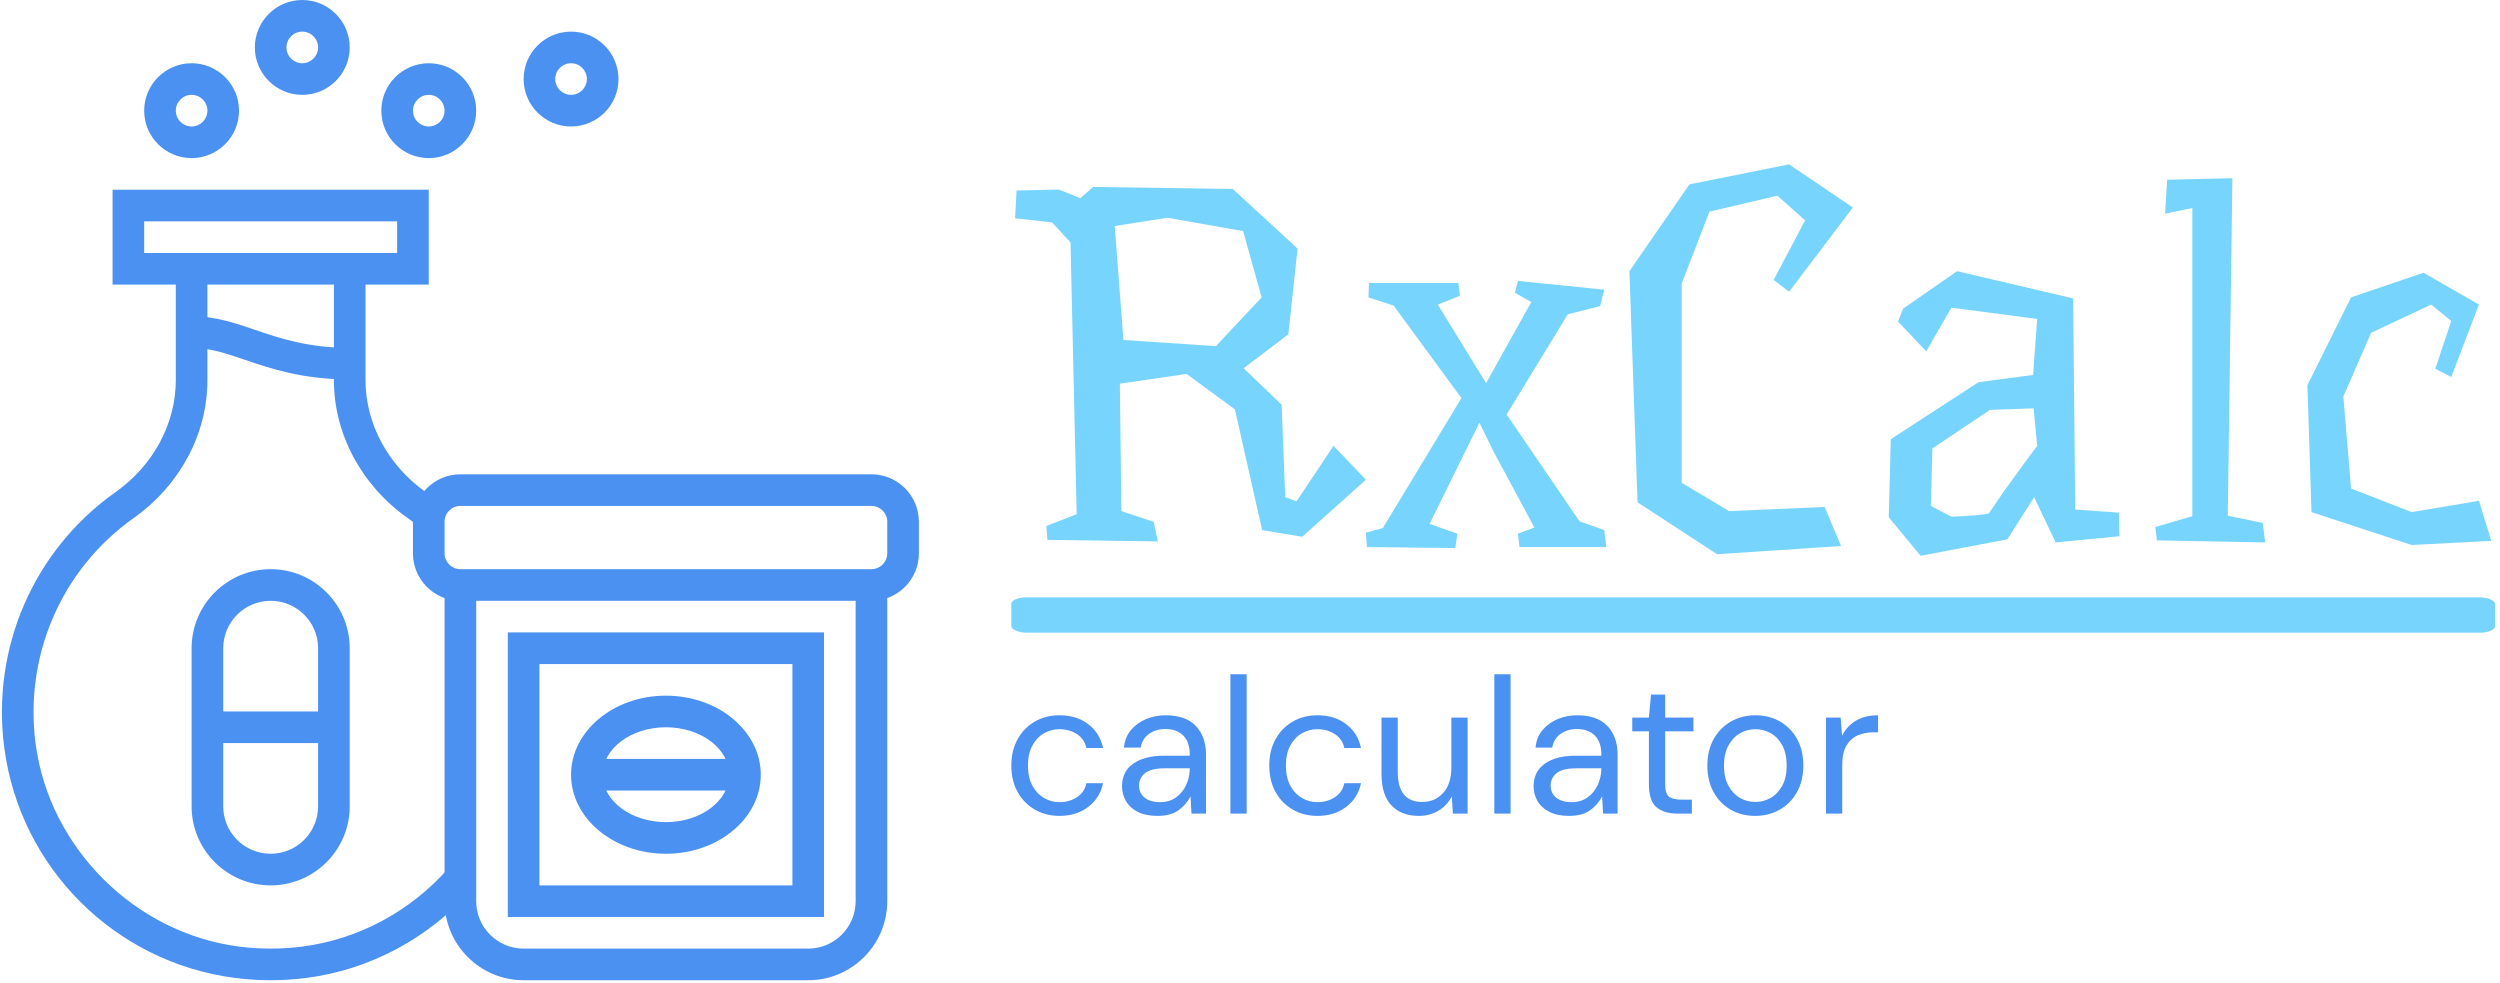 <svg xmlns="http://www.w3.org/2000/svg" version="1.1" xmlns:xlink="http://www.w3.org/1999/xlink" xmlns:svgjs="http://svgjs.dev/svgjs" width="1500" height="590" viewBox="0 0 1500 590"><g transform="matrix(1,0,0,1,-0.909,-0.926)"><svg viewBox="0 0 396 156" data-background-color="#ffffff" preserveAspectRatio="xMidYMid meet" height="590" width="1500" xmlns="http://www.w3.org/2000/svg" xmlns:xlink="http://www.w3.org/1999/xlink"><g id="tight-bounds" transform="matrix(1,0,0,1,0.24,0.245)"><svg viewBox="0 0 395.52 155.51" height="155.51" width="395.52"><g><svg viewBox="0 0 667.908 262.608" height="155.51" width="395.52"><g transform="matrix(1,0,0,1,270.41,44.027)"><svg viewBox="0 0 397.498 174.554" height="174.554" width="397.498"><g id="textblocktransform"><svg viewBox="0 0 397.498 174.554" height="174.554" width="397.498" id="textblock"><g><rect width="397.498" height="9.457" x="0" y="116.007" fill="#77d4fc" opacity="1" stroke-width="0" stroke="transparent" fill-opacity="1" class="rect-qz-0" data-fill-palette-color="primary" rx="1%" id="qz-0" data-palette-color="#77d4fc"></rect></g><g transform="matrix(1,0,0,1,0.989,0)"><svg viewBox="0 0 395.52 104.866" height="104.866" width="395.52"><g transform="matrix(1,0,0,1,0,0)"><svg width="395.52" viewBox="1.5 -36.85 143.69 38.1" height="104.866" data-palette-color="#77d4fc"><path d="M21.05-19.15L25.5-23.9 23.7-30.35 16.35-31.65 11.2-30.85 12.05-19.75 21.05-19.15ZM32.5-9.45L35.65-6.15 29.45-0.6 25.55-1.25 22.9-13 18.2-16.45 11.7-15.5 11.85-3.1 15-2.05 15.4-0.15 4.65-0.3 4.55-1.65 7.5-2.8 6.9-29.25 5.1-31.2 1.5-31.6 1.65-34.3 5.75-34.4 7.85-33.55 9.1-34.65 22.7-34.45 29-28.65 28.1-20.3 23.75-17 27.45-13.45 27.8-4.45 28.9-4.05 32.5-9.45ZM58.85-1.25L59.05 0.4 50.6 0.4 50.45-0.9 52.05-1.5 48.1-8.85 46.7-11.7 41.85-1.85 44.55-0.9 44.35 0.5 35.75 0.4 35.65-1 37.3-1.45 44.95-14.1 38.35-23.1 35.9-23.9 35.95-25.3 44.65-25.3 44.8-24.05 42.65-23.2 47.35-15.55 51.75-23.45 50.15-24.35 50.45-25.5 58.85-24.65 58.45-23.05 55.3-22.25 49.35-12.5 56.45-2.1 58.85-1.25ZM71-3.1L80.3-3.5 81.9 0.3 69.84 1.1 62.09-3.95 61.3-26.45 67.14-34.9 76.84-36.85 83.05-32.65 76.84-24.45 75.34-25.6 78.4-31.4 75.7-33.8 69.09-32.25 66.39-25.25 66.39-5.85 71-3.1ZM100.64-13.1L96.39-12.95 90.79-9.2 90.64-3.6 92.64-2.55Q93.64-2.6 94.49-2.65L94.49-2.65Q95.19-2.7 95.77-2.78 96.34-2.85 96.34-2.95L96.34-2.95Q96.34-2.95 96.54-3.25 96.74-3.55 97.07-4.03 97.39-4.5 97.79-5.08 98.19-5.65 98.64-6.25L98.64-6.25Q99.64-7.65 100.99-9.45L100.99-9.45 100.64-13.1ZM87.94-22.8L93.19-26.45 104.49-23.8 104.69-3.25 108.94-2.95 108.99-0.65 102.79-0.05 100.69-4.45 98.09-0.35 89.64 1.25 86.54-2.5 86.74-10.1 95.29-15.65 100.59-16.35 100.99-21.8 92.64-22.9 90.19-18.65 87.44-21.55 87.94-22.8ZM122.94-1.95L123.19-0.05 112.64-0.25 112.49-1.55 116.09-2.6 116.09-32.6 113.44-32.05 113.64-35.35 119.99-35.5 119.54-2.65 122.94-1.95ZM143.99-4.1L145.19-0.2 137.44 0.2 127.69-3 127.29-15.35 131.54-23.9 138.59-26.3 143.99-23.2 141.29-16.15 139.74-16.95 141.29-21.6 139.34-23.2 139.34-23.2 133.49-20.45 130.79-14.25 131.54-5.3 137.44-3 143.99-4.1Z" opacity="1" transform="matrix(1,0,0,1,0,0)" fill="#77d4fc" class="wordmark-text-0" data-fill-palette-color="primary" id="text-0"></path></svg></g></svg></g><g transform="matrix(1,0,0,1,0,136.604)"><svg viewBox="0 0 232.21 37.95" height="37.95" width="232.21"><g transform="matrix(1,0,0,1,0,0)"><svg width="232.21" viewBox="2.4 -36 223.93 36.6" height="37.95" data-palette-color="#4b91f1"><path d="M14.85 0.6L14.85 0.6Q11.3 0.6 8.47-1.03 5.65-2.65 4.03-5.58 2.4-8.5 2.4-12.4L2.4-12.4Q2.4-16.3 4.03-19.23 5.65-22.15 8.47-23.78 11.3-25.4 14.85-25.4L14.85-25.4Q19.25-25.4 22.28-23.1 25.3-20.8 26.1-16.95L26.1-16.95 21.8-16.95Q21.3-19.25 19.35-20.53 17.4-21.8 14.8-21.8L14.8-21.8Q12.7-21.8 10.85-20.75 9-19.7 7.85-17.6 6.7-15.5 6.7-12.4L6.7-12.4Q6.7-9.3 7.85-7.2 9-5.1 10.85-4.03 12.7-2.95 14.8-2.95L14.8-2.95Q17.4-2.95 19.35-4.23 21.3-5.5 21.8-7.85L21.8-7.85 26.1-7.85Q25.35-4.1 22.3-1.75 19.25 0.6 14.85 0.6ZM40.2 0.6L40.2 0.6Q37.1 0.6 35.05-0.45 33-1.5 32-3.25 31-5 31-7.05L31-7.05Q31-10.85 33.9-12.9 36.8-14.95 41.8-14.95L41.8-14.95 48.5-14.95 48.5-15.25Q48.5-18.5 46.8-20.18 45.1-21.85 42.25-21.85L42.25-21.85Q39.8-21.85 38.02-20.63 36.25-19.4 35.8-17.05L35.8-17.05 31.5-17.05Q31.75-19.75 33.32-21.6 34.9-23.45 37.25-24.43 39.6-25.4 42.25-25.4L42.25-25.4Q47.45-25.4 50.07-22.63 52.7-19.85 52.7-15.25L52.7-15.25 52.7 0 48.95 0 48.7-4.45Q47.65-2.35 45.62-0.88 43.6 0.6 40.2 0.6ZM40.85-2.95L40.85-2.95Q43.25-2.95 44.97-4.2 46.7-5.45 47.6-7.45 48.5-9.45 48.5-11.65L48.5-11.65 48.5-11.7 42.15-11.7Q38.45-11.7 36.92-10.43 35.4-9.15 35.4-7.25L35.4-7.25Q35.4-5.3 36.82-4.13 38.25-2.95 40.85-2.95ZM63.2 0L59 0 59-36 63.2-36 63.2 0ZM81.49 0.6L81.49 0.6Q77.94 0.6 75.12-1.03 72.29-2.65 70.67-5.58 69.04-8.5 69.04-12.4L69.04-12.4Q69.04-16.3 70.67-19.23 72.29-22.15 75.12-23.78 77.94-25.4 81.49-25.4L81.49-25.4Q85.89-25.4 88.92-23.1 91.94-20.8 92.74-16.95L92.74-16.95 88.44-16.95Q87.94-19.25 85.99-20.53 84.04-21.8 81.44-21.8L81.44-21.8Q79.34-21.8 77.49-20.75 75.64-19.7 74.49-17.6 73.34-15.5 73.34-12.4L73.34-12.4Q73.34-9.3 74.49-7.2 75.64-5.1 77.49-4.03 79.34-2.95 81.44-2.95L81.44-2.95Q84.04-2.95 85.99-4.23 87.94-5.5 88.44-7.85L88.44-7.85 92.74-7.85Q91.99-4.1 88.94-1.75 85.89 0.6 81.49 0.6ZM107.64 0.6L107.64 0.6Q103.24 0.6 100.64-2.08 98.04-4.75 98.04-10.3L98.04-10.3 98.04-24.8 102.24-24.8 102.24-10.75Q102.24-3 108.59-3L108.59-3Q111.84-3 113.97-5.33 116.09-7.65 116.09-11.95L116.09-11.95 116.09-24.8 120.29-24.8 120.29 0 116.49 0 116.19-4.45Q115.04-2.1 112.77-0.75 110.49 0.6 107.64 0.6ZM131.39 0L127.19 0 127.19-36 131.39-36 131.39 0ZM146.53 0.6L146.53 0.6Q143.44 0.6 141.39-0.45 139.34-1.5 138.34-3.25 137.34-5 137.34-7.05L137.34-7.05Q137.34-10.85 140.24-12.9 143.14-14.95 148.14-14.95L148.14-14.95 154.84-14.95 154.84-15.25Q154.84-18.5 153.14-20.18 151.44-21.85 148.59-21.85L148.59-21.85Q146.14-21.85 144.36-20.63 142.59-19.4 142.14-17.05L142.14-17.05 137.84-17.05Q138.09-19.75 139.66-21.6 141.24-23.45 143.59-24.43 145.94-25.4 148.59-25.4L148.59-25.4Q153.78-25.4 156.41-22.63 159.04-19.85 159.04-15.25L159.04-15.25 159.04 0 155.29 0 155.04-4.45Q153.99-2.35 151.96-0.88 149.94 0.6 146.53 0.6ZM147.19-2.95L147.19-2.95Q149.59-2.95 151.31-4.2 153.03-5.45 153.94-7.45 154.84-9.45 154.84-11.65L154.84-11.65 154.84-11.7 148.49-11.7Q144.78-11.7 143.26-10.43 141.74-9.15 141.74-7.25L141.74-7.25Q141.74-5.3 143.16-4.13 144.59-2.95 147.19-2.95ZM178.23 0L174.43 0Q171.03 0 169.08-1.65 167.13-3.3 167.13-7.6L167.13-7.6 167.13-21.25 162.83-21.25 162.83-24.8 167.13-24.8 167.68-30.75 171.33-30.75 171.33-24.8 178.63-24.8 178.63-21.25 171.33-21.25 171.33-7.6Q171.33-5.25 172.28-4.42 173.23-3.6 175.63-3.6L175.63-3.6 178.23-3.6 178.23 0ZM194.58 0.6L194.58 0.6Q191.08 0.6 188.28-1 185.48-2.6 183.86-5.53 182.23-8.45 182.23-12.4L182.23-12.4Q182.23-16.35 183.88-19.28 185.53-22.2 188.36-23.8 191.18-25.4 194.68-25.4L194.68-25.4Q198.18-25.4 200.98-23.8 203.78-22.2 205.41-19.28 207.03-16.35 207.03-12.4L207.03-12.4Q207.03-8.45 205.38-5.53 203.73-2.6 200.91-1 198.08 0.6 194.58 0.6ZM194.58-3L194.58-3Q196.73-3 198.58-4.05 200.43-5.1 201.58-7.2 202.73-9.3 202.73-12.4L202.73-12.4Q202.73-15.5 201.61-17.6 200.48-19.7 198.63-20.75 196.78-21.8 194.68-21.8L194.68-21.8Q192.53-21.8 190.68-20.75 188.83-19.7 187.68-17.6 186.53-15.5 186.53-12.4L186.53-12.4Q186.53-9.3 187.68-7.2 188.83-5.1 190.66-4.05 192.48-3 194.58-3ZM217.08 0L212.88 0 212.88-24.8 216.68-24.8 217.03-20.05Q218.18-22.5 220.53-23.95 222.88-25.4 226.33-25.4L226.33-25.4 226.33-21 225.18-21Q222.98-21 221.13-20.23 219.28-19.45 218.18-17.6 217.08-15.75 217.08-12.5L217.08-12.5 217.08 0Z" opacity="1" transform="matrix(1,0,0,1,0,0)" fill="#4b91f1" class="slogan-text-1" data-fill-palette-color="secondary" id="text-1"></path></svg></g></svg></g></svg></g></svg></g><g><svg viewBox="0 0 245.654 262.608" height="262.608" width="245.654"><g><svg xmlns="http://www.w3.org/2000/svg" xmlns:xlink="http://www.w3.org/1999/xlink" version="1.1" x="0" y="0" viewBox="3.003 1 57.997 62" style="enable-background:new 0 0 64 64;" xml:space="preserve" height="262.608" width="245.654" class="icon-icon-0" data-fill-palette-color="accent" id="icon-0"><g fill="#4b91f1" data-fill-palette-color="accent"><g fill="#4b91f1" data-fill-palette-color="accent"><path d="M30 19H10v-6h20V19zM12 17h16v-2H12V17z" fill="#4b91f1" data-fill-palette-color="accent"></path></g><g fill="#4b91f1" data-fill-palette-color="accent"><path d="M20 57c-2.757 0-5-2.243-5-5V42c0-2.757 2.243-5 5-5s5 2.243 5 5v10C25 54.757 22.757 57 20 57zM20 39c-1.654 0-3 1.346-3 3v10c0 1.654 1.346 3 3 3s3-1.346 3-3V42C23 40.346 21.654 39 20 39z" fill="#4b91f1" data-fill-palette-color="accent"></path></g><g fill="#4b91f1" data-fill-palette-color="accent"><rect x="16" y="46" width="8" height="2" fill="#4b91f1" data-fill-palette-color="accent"></rect></g><g fill="#4b91f1" data-fill-palette-color="accent"><path d="M15 11c-1.654 0-3-1.346-3-3s1.346-3 3-3 3 1.346 3 3S16.654 11 15 11zM15 7c-0.551 0-1 0.448-1 1s0.449 1 1 1 1-0.448 1-1S15.551 7 15 7z" fill="#4b91f1" data-fill-palette-color="accent"></path></g><g fill="#4b91f1" data-fill-palette-color="accent"><path d="M22 7c-1.654 0-3-1.346-3-3s1.346-3 3-3 3 1.346 3 3S23.654 7 22 7zM22 3c-0.551 0-1 0.448-1 1s0.449 1 1 1 1-0.448 1-1S22.551 3 22 3z" fill="#4b91f1" data-fill-palette-color="accent"></path></g><g fill="#4b91f1" data-fill-palette-color="accent"><path d="M30 11c-1.654 0-3-1.346-3-3s1.346-3 3-3 3 1.346 3 3S31.654 11 30 11zM30 7c-0.551 0-1 0.448-1 1s0.449 1 1 1 1-0.448 1-1S30.551 7 30 7z" fill="#4b91f1" data-fill-palette-color="accent"></path></g><g fill="#4b91f1" data-fill-palette-color="accent"><path d="M39 9c-1.654 0-3-1.346-3-3s1.346-3 3-3 3 1.346 3 3S40.654 9 39 9zM39 5c-0.551 0-1 0.448-1 1s0.449 1 1 1 1-0.448 1-1S39.551 5 39 5z" fill="#4b91f1" data-fill-palette-color="accent"></path></g><g fill="#4b91f1" data-fill-palette-color="accent"><path d="M58 39H32c-1.654 0-3-1.346-3-3v-2c0-1.654 1.346-3 3-3h26c1.654 0 3 1.346 3 3v2C61 37.654 59.654 39 58 39zM32 33c-0.551 0-1 0.448-1 1v2c0 0.552 0.449 1 1 1h26c0.551 0 1-0.448 1-1v-2c0-0.552-0.449-1-1-1H32z" fill="#4b91f1" data-fill-palette-color="accent"></path></g><g fill="#4b91f1" data-fill-palette-color="accent"><path d="M54 63H36c-2.757 0-5-2.243-5-5V38h2v20c0 1.654 1.346 3 3 3h18c1.654 0 3-1.346 3-3V38h2v20C59 60.757 56.757 63 54 63z" fill="#4b91f1" data-fill-palette-color="accent"></path></g><g fill="#4b91f1" data-fill-palette-color="accent"><path d="M55 59H35V41h20V59zM37 57h16V43H37V57z" fill="#4b91f1" data-fill-palette-color="accent"></path></g><g fill="#4b91f1" data-fill-palette-color="accent"><path d="M45 55c-3.309 0-6-2.243-6-5s2.691-5 6-5 6 2.243 6 5S48.309 55 45 55zM45 47c-2.206 0-4 1.346-4 3s1.794 3 4 3 4-1.346 4-3S47.206 47 45 47z" fill="#4b91f1" data-fill-palette-color="accent"></path></g><g fill="#4b91f1" data-fill-palette-color="accent"><rect x="40" y="49" width="10" height="2" fill="#4b91f1" data-fill-palette-color="accent"></rect></g><g fill="#4b91f1" data-fill-palette-color="accent"><path d="M20 62.998c-0.763 0-1.525-0.049-2.265-0.146-7.59-0.982-13.587-6.968-14.584-14.557-0.83-6.316 1.868-12.514 7.04-16.171C12.576 30.438 14 27.794 14 25.053V18h2v7.053c0 3.39-1.74 6.644-4.654 8.705-4.564 3.228-6.945 8.699-6.212 14.278 0.865 6.584 6.272 11.981 12.858 12.833 1.311 0.172 2.706 0.171 4.015 0.001 3.544-0.459 6.826-2.22 9.243-4.958l1.499 1.324c-2.737 3.102-6.461 5.096-10.485 5.617C21.525 62.949 20.763 62.998 20 62.998z" fill="#4b91f1" data-fill-palette-color="accent"></path></g><g fill="#4b91f1" data-fill-palette-color="accent"><path d="M29.422 34.34c-0.25-0.202-0.505-0.396-0.768-0.582C25.74 31.696 24 28.442 24 25.053V18h2v7.053c0 2.741 1.424 5.386 3.809 7.072 0.298 0.211 0.588 0.431 0.872 0.66L29.422 34.34z" fill="#4b91f1" data-fill-palette-color="accent"></path></g><g fill="#4b91f1" data-fill-palette-color="accent"><path d="M25 25c-2.983 0-5.007-0.689-6.633-1.243C17.174 23.351 16.144 23 15 23v-2c1.475 0 2.708 0.42 4.012 0.864C20.576 22.396 22.348 23 25 23V25z" fill="#4b91f1" data-fill-palette-color="accent"></path></g></g></svg></g></svg></g></svg></g><defs></defs></svg><rect width="395.52" height="155.51" fill="none" stroke="none" visibility="hidden"></rect></g></svg></g></svg>